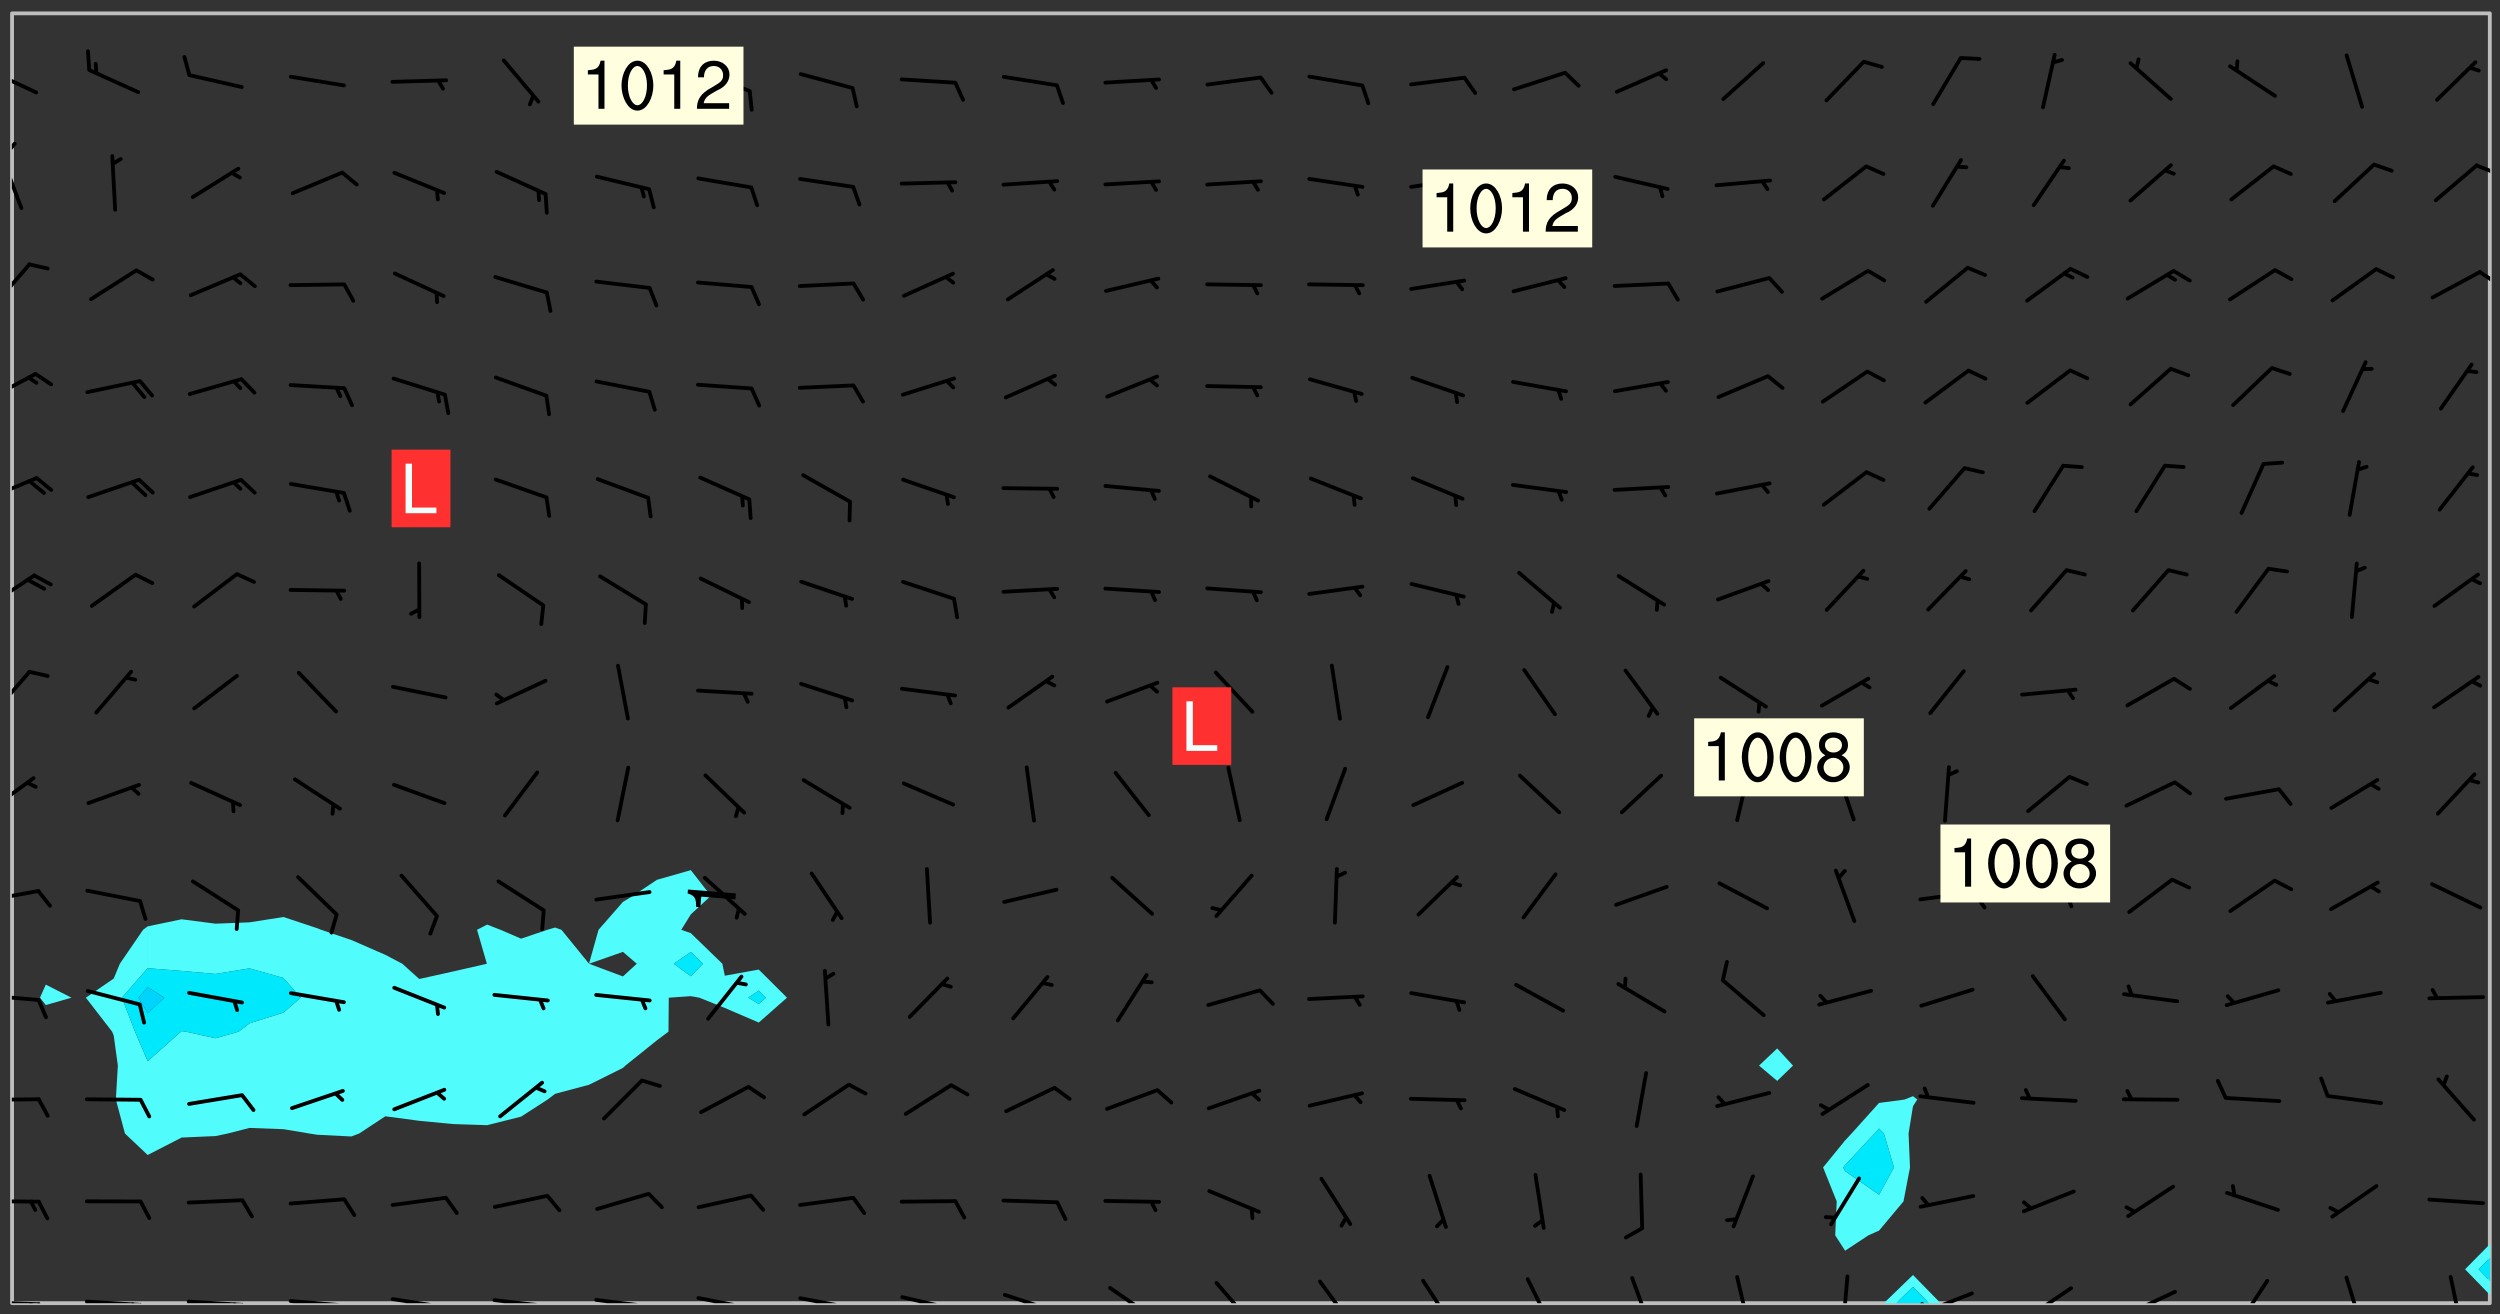 <svg xmlns="http://www.w3.org/2000/svg" role="img" xmlns:xlink="http://www.w3.org/1999/xlink" viewBox="142.45 309.95 326.84 171.84"><rect x="142.45" y="309.95" width="326.84" height="171.84" fill="#333333" stroke="none"/><defs><clipPath id="a"><path d="M144 311.672h1v168.656h-1zm0 0"/></clipPath><clipPath id="b"><path d="M144 311.672h324v168.656H144zm0 0"/></clipPath><clipPath id="c"><path d="M388 476h9v4.328h-9zm0 0"/></clipPath><clipPath id="d"><path d="M390 478h5v2.328h-5zm0 0"/></clipPath><clipPath id="e"><path d="M467 311.672h1V473h-1zm0 0"/></clipPath><clipPath id="f"><path d="M144 479h4v1.328h-4zm0 0"/></clipPath><clipPath id="g"><path d="M147 480h2v.328h-2zm0 0"/></clipPath><clipPath id="h"><path d="M146 480h2v.328h-2zm0 0"/></clipPath><clipPath id="i"><path d="M153 479h9v1.328h-9zm0 0"/></clipPath><clipPath id="j"><path d="M160 480h3v.328h-3zm0 0"/></clipPath><clipPath id="k"><path d="M159 480h2v.328h-2zm0 0"/></clipPath><clipPath id="l"><path d="M166 479h9v1.328h-9zm0 0"/></clipPath><clipPath id="m"><path d="M173 480h3v.328h-3zm0 0"/></clipPath><clipPath id="n"><path d="M172 480h2v.328h-2zm0 0"/></clipPath><clipPath id="o"><path d="M180 479h8v1.328h-8zm0 0"/></clipPath><clipPath id="p"><path d="M187 480h2v.328h-2zm0 0"/></clipPath><clipPath id="q"><path d="M193 479h8v1.328h-8zm0 0"/></clipPath><clipPath id="r"><path d="M200 480h2v.328h-2zm0 0"/></clipPath><clipPath id="s"><path d="M206 479h9v1.328h-9zm0 0"/></clipPath><clipPath id="t"><path d="M213 480h3v.328h-3zm0 0"/></clipPath><clipPath id="u"><path d="M220 479h8v1.328h-8zm0 0"/></clipPath><clipPath id="v"><path d="M227 480h2v.328h-2zm0 0"/></clipPath><clipPath id="w"><path d="M233 479h8v1.328h-8zm0 0"/></clipPath><clipPath id="x"><path d="M240 480h2v.328h-2zm0 0"/></clipPath><clipPath id="y"><path d="M246 479h9v1.328h-9zm0 0"/></clipPath><clipPath id="z"><path d="M253 480h2v.328h-2zm0 0"/></clipPath><clipPath id="A"><path d="M260 479h8v1.328h-8zm0 0"/></clipPath><clipPath id="B"><path d="M267 480h2v.328h-2zm0 0"/></clipPath><clipPath id="C"><path d="M273 478h8v2.328h-8zm0 0"/></clipPath><clipPath id="D"><path d="M287 478h7v2.328h-7zm0 0"/></clipPath><clipPath id="E"><path d="M301 477h6v3.328h-6zm0 0"/></clipPath><clipPath id="F"><path d="M314 477h6v3.328h-6zm0 0"/></clipPath><clipPath id="G"><path d="M328 477h5v3.328h-5zm0 0"/></clipPath><clipPath id="H"><path d="M341 476h5v4.328h-5zm0 0"/></clipPath><clipPath id="I"><path d="M355 476h4v4.328h-4zm0 0"/></clipPath><clipPath id="J"><path d="M369 476h3v4.328h-3zm0 0"/></clipPath><clipPath id="K"><path d="M383 476h2v4.328h-2zm0 0"/></clipPath><clipPath id="L"><path d="M393 478h8v2.328h-8zm0 0"/></clipPath><clipPath id="M"><path d="M393 480h2v.328h-2zm0 0"/></clipPath><clipPath id="N"><path d="M407 478h7v2.328h-7zm0 0"/></clipPath><clipPath id="O"><path d="M406 480h3v.328h-3zm0 0"/></clipPath><clipPath id="P"><path d="M420 478h8v2.328h-8zm0 0"/></clipPath><clipPath id="Q"><path d="M434 477h6v3.328h-6zm0 0"/></clipPath><clipPath id="R"><path d="M448 476h4v4.328h-4zm0 0"/></clipPath><clipPath id="S"><path d="M462 476h3v4.328h-3zm0 0"/></clipPath><clipPath id="T"><path d="M144 466h4v2h-4zm0 0"/></clipPath><clipPath id="U"><path d="M144 453h4v1h-4zm0 0"/></clipPath><clipPath id="V"><path d="M144 439h4v2h-4zm0 0"/></clipPath><clipPath id="W"><path d="M144 426h4v2h-4zm0 0"/></clipPath><clipPath id="X"><path d="M144 411h4v6h-4zm0 0"/></clipPath><clipPath id="Y"><path d="M144 397h3v7h-3zm0 0"/></clipPath><clipPath id="Z"><path d="M144 384h4v6h-4zm0 0"/></clipPath><clipPath id="aa"><path d="M144 372h4v4h-4zm0 0"/></clipPath><clipPath id="ab"><path d="M144 358h4v5h-4zm0 0"/></clipPath><clipPath id="ac"><path d="M144 344h3v7h-3zm0 0"/></clipPath><clipPath id="ad"><path d="M466 345h2v3h-2zm0 0"/></clipPath><clipPath id="ae"><path d="M144 330h2v8h-2zm0 0"/></clipPath><clipPath id="af"><path d="M144 328h1v3h-1zm0 0"/></clipPath><clipPath id="ag"><path d="M465 331h3v2h-3zm0 0"/></clipPath><clipPath id="ah"><path d="M144 318h4v5h-4zm0 0"/></clipPath><g id="ai" clip-path="url(#clip1)"><path fill="#fff" fill-opacity="0" fill-rule="evenodd" d="M0 0h1000v1000H0zm0 0"/><path fill="#d3d3d3" fill-opacity="0" fill-rule="evenodd" d="M162.152 355.867l-.234.293.059.234.117.172.176.234.293.348.113.059.117-.172.059-.234.176-.176.465-.176h.699l.234.293.289.816.059.176.176.23.352.234.699.699.172.176.234.348.234.41.289.582.41.465.23.234.234.176.117.23.176.293.172 1.164v.234l.059.289.059.117.117.117.348.41.117.172.176.176.176.234.117.172.172.352.059.234.234.406.234-.059-.176.176-.059.93h-.582l-.234-.113-.348.113-.117.117-.059.293-.059.176-.117.172-.465.293-.059.234-.059.113v.645l.059.172v.41l.059.059v.406l.059.406.117.176.059.059.23.641-.059.293v.699l-.059.582v.234l-.059.23-.055.352v1.922l.055.117h.426l-.367.117-.023.352.891 1.168 1.742.539 1.34.359v.539l.09.809.535.715 1.52.27.891-.086.09 1.164.535.18 1.16-.18 2.055-.984 1.16-.363 1.879-.176 1.695-.18-.18.719-1.516.086-1.25.09-.805.27-1.074.809.27.719.535.898-.18.625-.266.809.266 1.078.625.898.805.18 1.25-.18-.266.723.098.504.055.293v.172l.059.293v.406l.176.117.352.117h.406l.293-.176.113-.117.059-.117.117-.23.059-.176.352-.465.23-.176.176-.059.176.059.059.176.117.988.055.469.059.172.117.234.176.059.816.059h.289l.117.234.059.406.059.352v1.105l.117.293.117.348.289.699.176.352.582.754.352.176.172.059.469.234.641.465.348.234.293.176.293.055.23.062.816.348.293.176.113.172.352.352.117.176.523.641v.289l.059.352v.348l.059.352.059.289.117.059.172.059h.176l.582.234.176.117.176.289.176.234.113.234.293.23.117.117v.41l.059.055.289.234.234.117.059.117.117.172.059.117.23.234.059.176.234.059.117.059-.117.113-.059.117v.117l-.117.293-.117.289v.582l.176.117.117.059.059.117.117.117.113.059.176.348.059.352.059.406v.176l-.059.176-.117.699v.172l.117.176.293.293h.406l.176.117.117.172.117.293v.234h-.527l-.23-.234h-.234l-.176.059-.059.699.059.348.117.176.176.41.117.23.289.469.176.055h.523l.234.059.758.641.059.293v.234l.059.059.23.348v.352l-.117.172v.293l.293.289.293.176.172.059.293.176.293.117.582.406.289.234.293.176.219.16.016.012.23.176.641.523.176.234.117.176.176.176.113.172v.641l.117.176.469.117.582.117.234.059.23.113.293.117.113.059.586.352.289.172.176.062.176.055.176.059.699.352.289.176.234.055.289.176.234.117.641.406.293.117.172.059.234.059.41.059.23.059.234.117.059.172-.41.176.469.059.059.293.113.234.176.055.234.059.176.059.406.117.641.234.117.172.059.234v.176l-.059.117-.059.406.234.234.117.059.348.117.641.23.176.117.289.117.176.176.234.465.582 1.105.176.176.348.176.176.117.352.117 1.047.523.234.059.465.113.293.059.465.176.758.582.234.234.348.465.176.176.289.234.816.699.293.176.289.289.293.176.293.289.695.641.176.176.293.234.289.234.469.289.641.582.348.234.234.293.348.348.352.465.934.992.348.406.117.176.234.059.113.117.645.176.23.113.234.059.293.176.23.117.934.699.406.406.234.176.406.176.234.117.816.348.348.234.234.117.293.289.23.117.758.352.352.172.23.059.293.117.234.059.871.176h.816l.469.23.172.059.875.699.465.117.293.059.176.059.23.059.469.059.348.059.352.059.406.059h.293l.172.059v.23l.176.176h.293l.348.059.352.059.699.117h.641l.465-.234.293-.176.172-.117.41-.172.289-.176.934-.465.469-.293.523-.293.465-.172.465-.176 1.051-.465.289-.117.41-.117.289-.117.527-.176 1.516-.699.582-.348.289-.059.293-.059.348-.117.875-.23.352-.117h.113l.234-.059.875-.234.234-.059h.812l.352-.059.816-.117.172-.059.352-.055.293-.059.23-.059.816-.176.176-.059h.348l.234-.059.465-.117.758-.172.234-.059h.348l.41-.117.289-.059 1.285-.059h.289l.41-.059.23-.059h.176l.875-.117h.406l.41-.117h.348l.352-.113.871-.059h1.75l1.047.289.41.117.289.117.352.117.289.117 1.051.172.289.059h.293l.293.059.172.059.41.059.172.059.117.059h.117l.117.059.352.059h.113l.41.066 1.922.395 1.926.395 1.52.449 1.695.719 2.145.805 1.605-.719 1.43-.805 1.16-1.078 1.25-.449 3.035-.719 1.875-.359 2.145-1.348 2.234-1.254 2.5-1.258 1.695-.449 1.785-.18 1.16-.27.625.539 1.34-.27.715-.988.984-1.344.445-.18.805-.359 1.875-.539 1.785-.449 1.25-.27 1.16-.09 1.699-.09 1.961-.27 1.25-.09h.539l.625-.09h.891l2.145-.18 2.41-.18 2.59-.09 1.695.18 1.609.09 1.43.359 1.16.719 1.875.988 1.16 1.527.266.715.629.09.355.898.535.539.535 1.527 1.074.359h.535l-.805.535.09 1.707.715 2.695.891.805.895.988.715 1.258 1.785.539 1.52-.18.355 1.344 1.609-.805.98-.539.27.27.316-.215.219-.145.801.449.449-.359h.355l.535-.27.539-.719.535-.27.625-.988 1.16.449.84.371 1.395.617 1.695-.18h1.605l1.785.09.18-1.707.535-1.344.805.27.492.848.402.406-.09.539v.359l.715.449.711-.27h1.43l.359.988.445 1.258.715 1.344 1.25.629 1.695.629.715-.18.18-.539.98-.09.449.359.086 1.258-.266.629-.535.18v.539l.715.984.266.539.984.988.801 1.078-.266.359-.09.898-.625 2.332-.355 2.066-.09 1.793-.18.719-.09.539v1.438l-.98 1.883-.359 1.707-.535.898-.805 1.168-.266.539 2.055 1.254.086.359-.355.539-.09-.18v.809l.09 1.438-.445.715-1.074.094-.266.715.535.898.805.719 1.16.809 1.34.27.445.359-.355.449-1.789-.09-1.25-.449-.715-.719-.625-.09-.176 3.59-.188 1.309h89.359V311.703h-55.27v49.082l.762.125 3.289.543 2.023 2.836v2.754l2.352.332 2.348.332h4.051l-1.379 4.16-2.023.707-2.023.703-.543.344-2.594 1.617-.188.117-2.023-2.078-.73-2.742-2.672-2.078-1.375-3.5-.066-.082-1.957-2.672 2.75-1.418v-49.082H294.422v91.414l.117.031.133.012.074.074.105.047.09.059.086.059.09.059.297.297.059.09.031.117.027.117.016.137-.031.117-.059.09-.059.086-.043.105-.047.102-.027.121v.145l.176.27.148.148.074.086.074.074.043.105.062.09.059.086.043.105.059.09.047.102.043.105.059.086.117.18.074.074.062.086.059.09.043.105.059.09.059.086.062.09.059.09.043.102.117.18.074.074.059.086.074.074.09.059.105.047h.148l.133-.016.133.016.102-.047.074-.074.047-.102-.016-.133v-.148l-.047-.105-.027-.117-.047-.102-.027-.121-.043-.102-.062-.09-.043-.102-.043-.105-.031-.117-.016-.133-.012-.137.086-.059.059-.086.121-.031.043.105.016.133v.117l.059.102.059.09.09.059.148.148.059.09.043.105-.012.102.086.059.105.047.086.059.09.059.074.074-.117.027-.105.047-.086.059-.074.074-.059.09-.062.086-.027.121-.047.102-.043.105-.031.117-.012.133-.016.133v.148l.027.117.047.105.043.102.059.09.074.074.09.059.074.074.09.059.059.09.043.105.047.102.117.031.133.016h.148l.117-.031.105.043.043.105.047.102.027.121L299.5 410l.027.117.031.121.027.117.105.043.102.047.133-.016.148.148.062.086.074.074.07.074.09.062.105.043.102.043.117.031.137.016.117-.031.074-.074.027-.117-.012-.133-.031-.121-.027-.117.043-.105h.117l.09.062.117.027h.148l.133.016h.148l.133.016.133-.016h.148l.133-.016.133-.012.137.012.117-.027.133-.016.191-.059-.059.176-.016.133-.027.121-.016.133-.059.086-.133.016-.105.047-.105.043-.117.031-.117.027-.266.031h-.148l-.133.016-.074.074.059.086.148.148.117.18.074.07.09.062.09.059.086.059.09.059.102.043.105.062.105.043.086.059.105.047.102.043.18.117.059.09-.043.102-.047.105.016.133.223.223.059.09.043.102.031.121.043.102.016.133.031.117.012.137.031.117.148.148.102.043.105.043.117.031.133.016.137.016h.117l.117-.031.09-.059.043-.105.047-.102.043-.105.031-.117.012-.133v-.148l-.012-.133-.016-.133-.031-.117-.043-.105-.047-.105-.043-.102-.043-.105-.016-.133.016-.133.027-.117.031-.117.027-.121.047-.102.09-.059.086-.062.074-.074.09-.059.223-.223.059-.086.074-.074.117-.18.059-.086v-.148l-.074-.074-.102-.047-.105-.043-.102-.043-.059-.09-.047-.105-.027-.117.09-.059.117-.031.102-.043.18-.117.148-.148.012-.133-.012-.105-.09-.059-.133.016h-.148l-.133.016-.133-.016-.121-.031-.086-.059-.074-.074-.059-.09-.062-.086-.117-.18-.059-.086.031-.121.086-.059.121-.031.059-.086v-.121l-.031-.117-.059-.09-.059-.086-.047-.105-.027-.117-.016-.133.059-.09.074-.074.09-.059.117-.18.074-.074.059-.086.148-.148.121-.031.133-.016.133.016.074.074.043.105.016.133-.031.117-.117.031-.133.012-.148.148-.043.105-.047.102-.027.121-.031.117v.148l.031.117.043.105.059.09.074.07.074.074.117.031.121.027.117-.027.133-.016h.117l.09.059.074.074.047.105.059.086.102.047.133.016.105.043.086.059-.012.105-.074.074-.18.117-.059.09-.09.059-.07.074-.074.074-.062.09-.027.117-.016.133.016.133-.016.133v.148l.016.133.027.117.031.121.074.074.09.059.086.059.09.059.117.031v.086l-.102.047-.09.059-.266.031-.117.027h-.148l-.105.043-.102.047-.059.09-.062.234-.012.133-.031.121-.016.133v.293l-.012.133.012.137.016.133.133.016.133.012.121.031.086.059.074.074.047.105.043.102.016.133v.445l-.016.133v.445l.031.266.027.117.016.133.031.117.086.211.031.266v.148l-.031.117-.027.117-.031.121-.027.117-.031.117-.031.121-.012.133-.016.133.09.059.117-.031.102.016.047.105-.031.266v.441l-.043.105-.047.105-.043.102-.043.105-.059.086-.031.121-.043.117-.031.117-.016.133.016.133.059.09.105.047.086.059.059.086-.012.137-.031.117-.043.102v.445l-.016.133v.148l-.031.117-.043.105-.027.117-.047.105-.043.102-.031.121-.027.117-.031.133-.031.117-.027.117-.043.105-.031.117-.031.121-.012.133-.016.133v.297l.027.117v.148l.047.398.027.117.059.09.121.031h.148l.133-.016.059.09v.117l-.059.09-.09.059-.102.043-.105.047-.09.059-.086.059-.137.016-.117-.031-.133-.016-.102.047-.062.086-.012.137-.016.133-.031.117-.027.117-.016.133-.031.121v.297l.016.133.031.117v.148l.012.133v.148l-.027.117-.047.102-.027.121-.031.117-.059.09-.074.074-.102.043-.105.047-.117.027-.121.031-.102-.047.059-.086.105-.047.027-.117.031-.117.027-.121.031-.117v-.148l.016-.133-.031-.117-.043-.105-.105.016-.074.074-.102.043-.09.062-.074.074-.043.102-.016.133-.031.117L304.25 426l-.031.117-.027.117-.031.121-.027.117-.031.117-.043.105-.09.059h-.09l-.117-.031-.031-.086.016-.137-.031-.117v-.148l-.012-.133v-.148l-.062-.234-.027-.121-.043-.102-.047-.105-.059-.086-.059-.09-.043-.105-.062-.086-.148-.148-.07-.074-.105-.047-.105-.043-.102-.043-.297-.297-.09-.074-.086-.059-.105-.043-.09-.062-.086-.059-.105-.043-.09-.059-.086-.062-.074-.07-.105-.047-.086-.059-.105-.043-.09-.062-.102-.043-.105-.043-.086-.059-.105-.047-.105-.043-.102-.047-.09-.059-.102-.043-.105-.043-.09-.062-.117-.027-.133-.016-.133.016H299.75l-.133.016-.117-.031-.09-.059-.074-.074-.09-.059-.102-.047h-.148l-.121-.027-.102-.043-.074-.074-.117-.18-.09-.059-.102-.043-.09-.062-.105-.043-.09-.059-.086-.059-.105-.047-.059-.086-.059-.09-.043-.105-.047-.102-.074-.074-.086-.059-.074-.074-.09-.059-.223-.223-.043-.105-.031-.266.105-.043h.145l.105.043.074.074.09.059.086.059.105.047.09.059.148.148.07.074.148.148.062.086.074.074.086.059.074.074.09.062.09.059.086.059.27.176.102.047.105.043.102.043.047-.074.059-.086.074-.074.07-.074.105.043.074.074.059.09.043.102.047.105.043.105.121.027.117-.027.074-.09.043-.105.059-.09.074-.074.105-.043.117-.027.133.012.09.059.148.148.059.09.043.105.047.102.043.105.043.102.105.047.105.043.133.016.086-.059.059-.09.074-.074.105-.043.117.027.105.047.102.043.105.043.102.047.18.117v.117l-.016.133.016.133.016.137.059.086.102.047.121.027.117.031h.148l.117-.031.059-.09.18-.117.059-.09.074-.074.059-.086.117-.18.18-.117.117.031.09.059.043.074-.016.133v.117l.09.059h.148l.133-.016.133-.012.266-.031.105-.043.117-.031.121-.027.074-.074.07-.074.062-.09-.016-.105-.047-.102-.102-.043-.105-.016-.117.027-.266.031h-.148l-.074-.074-.09-.059-.117-.031-.117-.027-.133-.016h-.148l-.133.016h-.297l-.105-.047-.148-.148-.043-.102-.059-.09.223-.223.086-.059.105-.043.117-.031.133-.016.133.016.137.016.102.043.133-.012.09-.062.102-.043.062-.09-.047-.102-.09-.059-.117-.031-.102-.043-.059-.09-.062-.09v-.117l.016-.133.105-.047.074-.07v-.121l-.09-.059-.031-.117.09-.059.074-.074.043-.105.059-.09.047-.102.016-.133v-.148l-.047-.105-.043-.102-.09-.059-.133-.016-.102-.043-.137-.016-.117-.031h-.445l-.133-.016-.133-.012-.133-.016-.117-.031h-.148l-.133-.016-.133-.012-.266-.031-.121-.043-.086-.059-.074-.074v-.148l.012-.133.105-.047.102-.043.133-.016h.152l.133-.016h.293l.121.031.102.043.09.059.234.062.121-.047.09-.059.102-.043.133-.016.105.043.102.047.133.012.121-.027h.145l.121-.031.117-.027.105-.047.074-.074.086-.059.148-.148.059-.086.047-.105.027-.117.016-.105-.102-.043-.09-.059-.117-.031-.105-.043-.09-.062-.074-.086-.074-.074-.102-.043-.105-.047-.102-.043-.059-.09-.047-.102-.086-.211-.062-.086-.059-.09-.074-.074-.086-.059h-.27l-.117.031-.09.059-.102.043-.133.016-.105-.016-.027-.117-.062-.09-.117-.031-.102-.043-.148-.148-.031-.117-.016-.105.074-.074.18-.117.117-.027.117-.031.137.016.102.043.105.043.102.047.105.043.117.031.133.016.117.027.133.016.105-.016.09-.059-.074-.074-.105-.043-.074-.074-.074-.09-.148-.148-.086-.059-.09-.059-.074-.074-.09-.059-.102-.047-.121-.027-.102-.047-.105-.043-.117-.031-.102-.043-.121-.031h-.148l-.117.031-.105.043-.086.062-.18.117-.086.059-.09.059-.105.047-.086.059-.105.043-.102.043-.105.047-.074.074-.059.09-.059.086-.047.105-.059.086-.074.074-.133-.012-.117-.031h-.117l-.074.074-.09.059-.074.074-.09.059-.086.059-.105.047-.102.043-.137.016-.102-.043-.148-.148-.105-.047h-.086l-.105.047-.102.043-.121.031-.117-.031-.074-.074v-.117l.031-.121.074-.07.059-.09.074-.074.117-.031.105-.043h.293l.133-.016.137-.016.102-.043.09-.059.102-.047.09-.059.133-.012.09.059.133.012.09-.059.086-.059.105-.043.09-.059.086-.062.09-.059.148-.148.059-.086.059-.09.105-.043.133-.016.117.027.121.031.059-.059.059-.09.031-.266.027-.117.105.012.133.016.102-.043.09-.059.059-.09.074-.074.059-.09.047-.102.012-.133-.012-.133-.047-.105-.148-.148-.059-.09-.059-.086-.043-.105v-.445l.016-.133v-.148l.012-.133-.059-.059-.09.059-.102-.043-.18-.117-.086-.059-.062-.09-.059-.09-.074-.074-.086-.059-.121.031-.102.012-.105.047-.086.059-.105.043-.148.148-.09.059-.086.059-.09.062-.105.043-.133.016v-.121l.105-.043.117-.031.074-.07.043-.105v-.148l-.027-.117-.148-.148-.133-.016h-.148l-.117.031-.105.043-.102.043-.09.062-.117.027-.074-.074.012-.133-.043-.102-.043-.105-.09-.059-.117.027-.121.031-.117.031-.102.043-.121.031-.102.043-.105.043-.09.059-.102.016v-.117l.016-.133-.059-.09-.074.043-.148.148-.059.09-.074.074-.047.105-.043.102-.074.074-.059.09-.074.074-.059.086-.074.074-.09.062-.074.07-.074.074-.102.016-.133.016-.105-.043v-.121l.148-.148.043-.102.059-.09.047-.102.043-.105.059-.09.031-.117.043-.102.031-.121.027-.117.047-.105.043-.102.043-.105.074-.07.09-.062.09-.059.102-.043h.297l.266-.031.105-.043-.074-.074-.117-.031-.105-.043-.09-.059-.102-.047-.09-.059-.102-.043-.105-.043-.09-.062-.086-.059-.105-.043-.102-.043-.121-.031-.117-.031-.102-.043L297.5 410.25l-.102-.043-.09-.059-.043-.105-.016-.133.102-.043.133-.016.137.016.133-.016.102-.043.059-.09.016-.105-.09-.059-.074-.074-.102-.043-.09-.059-.148-.148-.043-.105-.016-.133v-.293l-.059-.09-.09-.059-.074-.074-.043-.105-.031-.117-.059-.09-.074-.074-.117-.027-.074-.074-.09-.059-.09-.062-.086-.059-.074-.074-.059-.086-.047-.105-.086-.059-.148-.148-.195-.059-.133.016-.102.043-.074.074-.047.102-.043.105-.059.09-.059.086-.297.297-.09.059h-.086l-.062-.086-.043-.105.031-.117.059-.09.027-.117-.012-.133-.09-.062-.105.047-.117.027-.117.031-.27.176-.102.047-.117.027-.105.047-.09.059-.102.043-.059-.086-.047-.105.016-.133.047-.105.07-.074.074-.07.059-.09v-.148l-.043-.105h-.238l-.102.047-.031.117-.027.117-.031.121-.074.043-.133.016-.074-.047-.043-.102-.043-.105-.047-.102-.043-.105-.121.031-.102.043-.133.016-.117.031-.105.043-.09.059-.102.047-.121.027-.133.016-.102-.043-.059-.09-.047-.105-.043-.102-.043-.105v-.117l.059-.09.086-.059.18-.117.102-.047.105-.043.105-.059.102-.043.09-.062.102-.043.105-.059.102-.047.09-.059.105-.043.102-.043.09-.062.102-.043.137-.016.117.031.102.043.121.031.102.043.105.047.102.043.105.043.102.047.105.043.102.043.105.047.086.059.105.043.117.031.105.043.102.047.09.059.105.043.102.043.105.047.117.027.102.047.121.027h.148l.086-.059.016-.102.059-.09-.027-.117-.074-.074-.117-.18-.074-.074-.09-.074-.18-.117-.086-.059-.105-.043-.102-.047-.27-.176-.059-.09-.074-.074-.059-.09-.043-.102-.031-.117-.016-.137v-.562l-.012-.133-.016-.133-.031-.117-.016-.133-.012-.133-.031-.121-.223-.223-.059-.086-.016-.105.031-.117.133-.016v-91.414H172.992v1.453l-.059.234-.352 1.051-.172.523-.117.348-.176.41-.117.172-.234.293-.23.059h-.352l-.117.059-.23.406v.293l.117.176.23.23.117.234.641.758.293.465.176.234.23.352.234.348.641.816.176.465.172.41.117.695.176.469.117 1.398.059.465v.875l.117 1.047v4.781l-.059.465-.352 1.281-.176.523-.113.41-.352.93L172.934 336l-.234.582-.117.176-.172.348-.176.406-.352.816-.059.293-.113.293-.117.289-.059.176-.117.875-.059.406-.059.117-.059.176-.059.172-.23.527-.117.172v.234l-.117.234-.059.172-.176.586v.289l-.059.176v.293l-.059.113-.059.527v.172l-.055.234v2.621l-.176.816-.117.176-.176.234-.117.172-.113.234-.586.934-.23.289-.293.465-.176.234-.289.352-.352.699-.113.23-.176.41-.176.23-.406.527-.816.699-.293.172-.289.234-.176.117-.176.176-.523.406-.527.176-.172.176-.234.055-.641.176h-.758m12.211 31.023l-1.074.449.359.895 1.25-.715.445-.539-.98-.09"/><path fill="#d3d3d3" fill-opacity="0" fill-rule="evenodd" d="M201.508 416.598h-.895l.449.629.98.359.805-.09.445-.988-.176.09-.715-.355-.895.355m154.621 59.07l-.059-.523v-.293l.113-.293.059-.23.469-.469h.113l.117-.113.117-.059h.176l.234-.059h.348l.234.059.117.059.23.172.059.176.117.582v.293l-.117.176-.172.289-.176.176-.527.523-.23.234-.117.059h-.176l-.117-.059-.406-.293-.176-.117-.117-.059-.059-.113-.055-.117m6.641-10.957l-.059-.172v-1.109l.059-.172.176-.059.172-.059h.176l.234-.059.117.059.059.699-.059.172-.117.176-.117.059-.234.523-.113.059h-.234l-.059-.117m9.613-14.391l-.117-.176v-.699l.293-.875.117-.172.176-.352.113-.23.117-.293.352-.758.117-.23.172-.234h.176l.117-.059h.641l.117.059.234.234.172.113.352.293.117.117.113.176v.113l.117.059.117.117v.699l-.059.176v.23l-.059.176-.348 1.051-.117.23-.117.234-.117.059-.23.234-.641.289h-.875l-.41-.117-.641-.465"/><path fill="none" stroke="#bebebe" stroke-linecap="round" stroke-linejoin="round" stroke-miterlimit="10" stroke-width=".5" d="M467.957 311.695H144.027v168.625h323.93v-168.625"/><g clip-path="url(#a)"><path fill="#fff" fill-opacity="0" fill-rule="evenodd" d="M144 475.891v4.438h.004H144V311.672h.004H144v164.219"/></g><g clip-path="url(#b)"><path fill="#fff" fill-opacity="0" fill-rule="evenodd" d="M144.004 480.328V311.672h4.434v127.004l-.762 1.707.762.965 3.352-.965-3.352-1.707v-127.004h84.328v112.035l-4.438 1.266-3.133 2.098-1.305.789-3.191 3.648-1.246 4.43-3.602-4.43-.836-.297-1.008.297-3.434 1.16-2.691-1.16-1.746-.68-1.32.68 1.285 4.438-4.402 1.008-4.438.984-2.215-1.992-2.227-1.168-4.438-1.938-3.941-1.332-.496-.199-4.438-1.473-4.441.695-4.438.176-4.438-.574-4.438.926-.598.449-3.039 4.438-.801 1.934-3.641 2.504 3.43 4.438.211.5.543 3.941-.262 4.438 1.188 4.438 2.969 2.812 4.438-2.281 4.438-.195 1.602-.336 2.836-.727 4.441.164 3.348.562 1.09.168 4.438.223 1.031-.391 3.406-2.246 4.441.59 4.438.426 4.438.145 4.438-1.117 3.461-2.234.98-.746 4.438-1.184 4.438-2.211.32-.297 4.117-3.305 1.516-1.137.039-4.438 2.883-.199 1.113.199 3.328 1.34 4.438 1.914 3.691-3.254-3.691-3.676-4.438.805-.32-1.566-4.121-3.996-1.25-.441 1.25-2.02 2.621-2.418-2.621-3.363V311.672h142.027v135.344l-2.371 2.246 2.371 2 2.07-2-2.07-2.246V311.672h17.754v141.586l-1.105.441-3.332.441-3.594 3.996-.844.906-2.879 3.531 1.781 4.441-.195 4.438 1.293 2.008 3.043-2.008 1.395-.621 3.195-3.816.852-4.441-.188-4.438.578-3.566.559-.871-.559-.441V311.672h75.449v160.906l-3.273 3.312 3.273 3.371v1.066h-71.836l-3.613-3.691-3.816 3.691H144.004"/></g><path fill="#50fcfc" fill-rule="evenodd" d="M148.438 441.348l-.762-.965.762-1.707 3.352 1.707-3.352.965m8.668 3.473l-3.43-4.438 3.641-2.504.801-1.934 3.039-4.438.598-.449v5.469l-3.367 3.855 1.711 4.438 1.656 3.867 4.352-3.867.086-.07.527.07 3.91.867 3.027-.867 1.41-1.082 4.441-1.406 2.254-1.949-2.254-2.578-4.441-1.258-4.438.734-4.438-.398-4.438-.355v-5.469l4.438-.926 4.438.574 4.438-.176 4.441-.695 4.438 1.473.496.199 3.941 1.332 4.438 1.938 2.227 1.168 2.215 1.992 4.438-.984 4.402-1.008-1.285-4.438 1.32-.68 1.746.68 2.691 1.16 3.434-1.16 1.008-.297.836.297 3.602 4.43 1.246-4.43 3.191-3.648v6.531l-4.434 1.555 4.434 1.656 1.809-1.656-1.809-1.555v-6.531l1.305-.789 3.133-2.098 4.438-1.266 2.621 3.363-2.621 2.418-1.25 2.02 1.25.441v2.453l-2.234 1.543 2.234 1.633 1.59-1.633-1.59-1.543v-2.453l4.121 3.996.32 1.566 4.438-.805v2.742l-1.363.934 1.363.828.938-.828-.938-.934v-2.742l3.691 3.676-3.691 3.254-4.438-1.914-3.328-1.34-1.113-.199-2.883.199-.039 4.438-1.516 1.137-4.117 3.305-.32.297-4.438 2.211-4.438 1.184-.98.746-3.461 2.234-4.438 1.117-4.438-.145-4.438-.426-4.441-.59-3.406 2.246-1.031.391-4.438-.223-1.09-.168-3.348-.562-4.441-.164-2.836.727-1.602.336-4.438.195-4.438 2.281-2.969-2.812-1.188-4.438.262-4.438-.543-3.941-.211-.5"/><path fill="#00e8fc" fill-rule="evenodd" d="M160.098 444.82l-1.711-4.438 3.367-3.855v2.48l-1.199 1.375 1.199 2.043 2.18-2.043-2.18-1.375v-2.48l4.438.355 4.438.398 4.438-.734 4.441 1.258 2.254 2.578-2.254 1.949-4.441 1.406-1.41 1.082-3.027.867-3.91-.867-.527-.07-.086.07-4.352 3.867-1.656-3.867"/><path fill="#00d4fc" fill-rule="evenodd" d="M161.754 442.426l-1.199-2.043 1.199-1.375 2.18 1.375-2.18 2.043"/><path fill="#fff" fill-opacity="0" fill-rule="evenodd" d="M223.891 434.391l-4.434 1.555 4.434 1.656 1.809-1.656-1.809-1.555"/><path fill="#00e8fc" fill-rule="evenodd" d="M232.766 437.578l-2.234-1.633 2.234-1.543 1.59 1.543-1.59 1.633m8.879 3.633l-1.363-.828 1.363-.934.938.934-.938.828"/><path fill="#50fcfc" fill-rule="evenodd" d="M374.793 451.262l-2.371-2 2.371-2.246 2.07 2.246-2.07 2m7.781 15.754l-1.781-4.441 2.879-3.531.844-.906 3.594-3.996v3.344l-.586.652-3.852 4.129-.254.309.254.484 4.438 3.082 1.953-3.566-1.324-4.438-.629-.652v-3.344l3.332-.441 1.105-.441.559.441-.559.871-.578 3.566.188 4.438-.852 4.441-3.195 3.816-1.395.621-3.043 2.008-1.293-2.008.195-4.438"/><path fill="#00e8fc" fill-rule="evenodd" d="M383.672 463.059l-.254-.484.254-.309 3.852-4.129.586-.652.629.652 1.324 4.438-1.953 3.566-4.438-3.082"/><g clip-path="url(#c)"><path fill="#50fcfc" fill-rule="evenodd" d="M388.73 480.328h1.605l2.211-2.137 2.094 2.137h1.52l-3.613-3.691-3.816 3.691"/></g><g clip-path="url(#d)"><path fill="#00e8fc" fill-rule="evenodd" d="M390.336 480.328l2.211-2.137 2.094 2.137h-4.305"/></g><path fill="#50fcfc" fill-rule="evenodd" d="M467.996 479.262l-3.273-3.371 3.273-3.312v1.785l-1.508 1.527 1.508 1.555v1.816"/><path fill="#00e8fc" fill-rule="evenodd" d="M467.996 477.445l-1.508-1.555 1.508-1.527v3.082"/><path fill="#50fcfc" fill-rule="evenodd" d="M467.996 477.445v1.816H468v-1.812l-.004-.004"/><path fill="#00e8fc" fill-rule="evenodd" d="M467.996 474.363v3.082l.004.004v-3.09l-.004.004"/><path fill="#50fcfc" fill-rule="evenodd" d="M467.996 472.578v1.785l.004-.004v-1.785l-.004.004"/><g clip-path="url(#e)"><path fill="#fff" fill-opacity="0" fill-rule="evenodd" d="M467.996 311.672H468v160.902-160.902h-.004"/></g><path fill="#fff" fill-opacity="0" fill-rule="evenodd" d="M240.164 430.898l.473-5.82-9.926-.809-.477 5.82 9.93.809"/><path fill-rule="evenodd" d="M232.348 426.75l.039-.508 6.273.512-.062.785-4.473-.363-.113 1.383-.555-.047-.02-.562-.035-.254-.07-.238-.121-.211-.195-.191-.285-.168-.383-.137"/><g clip-path="url(#f)"><path fill="none" stroke="#000" stroke-linecap="round" stroke-linejoin="round" stroke-miterlimit="10" stroke-width=".5" d="M147.512 480.461l-7.023-.266"/></g><g clip-path="url(#g)"><path fill="none" stroke="#000" stroke-linecap="round" stroke-linejoin="round" stroke-miterlimit="10" stroke-width=".5" d="M147.512 480.461l1.066 2.211"/></g><g clip-path="url(#h)"><path fill="none" stroke="#000" stroke-linecap="round" stroke-linejoin="round" stroke-miterlimit="10" stroke-width=".5" d="M146.488 480.422l.535 1.105"/></g><g clip-path="url(#i)"><path fill="none" stroke="#000" stroke-linecap="round" stroke-linejoin="round" stroke-miterlimit="10" stroke-width=".5" d="M160.82 480.543l-7.012-.43"/></g><g clip-path="url(#j)"><path fill="none" stroke="#000" stroke-linecap="round" stroke-linejoin="round" stroke-miterlimit="10" stroke-width=".5" d="M160.82 480.543l1.02 2.234"/></g><g clip-path="url(#k)"><path fill="none" stroke="#000" stroke-linecap="round" stroke-linejoin="round" stroke-miterlimit="10" stroke-width=".5" d="M159.801 480.48l.508 1.117"/></g><g clip-path="url(#l)"><path fill="none" stroke="#000" stroke-linecap="round" stroke-linejoin="round" stroke-miterlimit="10" stroke-width=".5" d="M174.137 480.539l-7.016-.422"/></g><g clip-path="url(#m)"><path fill="none" stroke="#000" stroke-linecap="round" stroke-linejoin="round" stroke-miterlimit="10" stroke-width=".5" d="M174.137 480.539l1.02 2.234"/></g><g clip-path="url(#n)"><path fill="none" stroke="#000" stroke-linecap="round" stroke-linejoin="round" stroke-miterlimit="10" stroke-width=".5" d="M173.117 480.48l.508 1.113"/></g><g clip-path="url(#o)"><path fill="none" stroke="#000" stroke-linecap="round" stroke-linejoin="round" stroke-miterlimit="10" stroke-width=".5" d="M187.445 480.625l-7-.59"/></g><g clip-path="url(#p)"><path fill="none" stroke="#000" stroke-linecap="round" stroke-linejoin="round" stroke-miterlimit="10" stroke-width=".5" d="M187.445 480.625l.965 2.254"/></g><g clip-path="url(#q)"><path fill="none" stroke="#000" stroke-linecap="round" stroke-linejoin="round" stroke-miterlimit="10" stroke-width=".5" d="M200.73 480.871l-6.941-1.082"/></g><g clip-path="url(#r)"><path fill="none" stroke="#000" stroke-linecap="round" stroke-linejoin="round" stroke-miterlimit="10" stroke-width=".5" d="M200.73 480.871l.805 2.316"/></g><g clip-path="url(#s)"><path fill="none" stroke="#000" stroke-linecap="round" stroke-linejoin="round" stroke-miterlimit="10" stroke-width=".5" d="M214.066 480.734l-6.98-.812"/></g><g clip-path="url(#t)"><path fill="none" stroke="#000" stroke-linecap="round" stroke-linejoin="round" stroke-miterlimit="10" stroke-width=".5" d="M214.066 480.734l.891 2.285"/></g><g clip-path="url(#u)"><path fill="none" stroke="#000" stroke-linecap="round" stroke-linejoin="round" stroke-miterlimit="10" stroke-width=".5" d="M227.375 480.766l-6.973-.871"/></g><g clip-path="url(#v)"><path fill="none" stroke="#000" stroke-linecap="round" stroke-linejoin="round" stroke-miterlimit="10" stroke-width=".5" d="M227.375 480.766l.875 2.293"/></g><g clip-path="url(#w)"><path fill="none" stroke="#000" stroke-linecap="round" stroke-linejoin="round" stroke-miterlimit="10" stroke-width=".5" d="M240.652 481.008l-6.895-1.359"/></g><g clip-path="url(#x)"><path fill="none" stroke="#000" stroke-linecap="round" stroke-linejoin="round" stroke-miterlimit="10" stroke-width=".5" d="M240.652 481.008l.711 2.348"/></g><g clip-path="url(#y)"><path fill="none" stroke="#000" stroke-linecap="round" stroke-linejoin="round" stroke-miterlimit="10" stroke-width=".5" d="M253.973 480.98l-6.906-1.305"/></g><g clip-path="url(#z)"><path fill="none" stroke="#000" stroke-linecap="round" stroke-linejoin="round" stroke-miterlimit="10" stroke-width=".5" d="M253.973 480.98l.73 2.344"/></g><g clip-path="url(#A)"><path fill="none" stroke="#000" stroke-linecap="round" stroke-linejoin="round" stroke-miterlimit="10" stroke-width=".5" d="M267.258 481.121l-6.844-1.586"/></g><g clip-path="url(#B)"><path fill="none" stroke="#000" stroke-linecap="round" stroke-linejoin="round" stroke-miterlimit="10" stroke-width=".5" d="M267.258 481.121l.633 2.371"/></g><g clip-path="url(#C)"><path fill="none" stroke="#000" stroke-linecap="round" stroke-linejoin="round" stroke-miterlimit="10" stroke-width=".5" d="M280.488 481.422l-6.676-2.188"/></g><g clip-path="url(#D)"><path fill="none" stroke="#000" stroke-linecap="round" stroke-linejoin="round" stroke-miterlimit="10" stroke-width=".5" d="M293.355 482.324l-5.781-3.992"/></g><g clip-path="url(#E)"><path fill="none" stroke="#000" stroke-linecap="round" stroke-linejoin="round" stroke-miterlimit="10" stroke-width=".5" d="M306.074 482.992l-4.586-5.324"/></g><g clip-path="url(#F)"><path fill="none" stroke="#000" stroke-linecap="round" stroke-linejoin="round" stroke-miterlimit="10" stroke-width=".5" d="M319.172 483.16l-4.152-5.664"/></g><g clip-path="url(#G)"><path fill="none" stroke="#000" stroke-linecap="round" stroke-linejoin="round" stroke-miterlimit="10" stroke-width=".5" d="M332.324 483.273l-3.828-5.891"/></g><g clip-path="url(#H)"><path fill="none" stroke="#000" stroke-linecap="round" stroke-linejoin="round" stroke-miterlimit="10" stroke-width=".5" d="M345.281 483.48l-3.109-6.301"/></g><g clip-path="url(#I)"><path fill="none" stroke="#000" stroke-linecap="round" stroke-linejoin="round" stroke-miterlimit="10" stroke-width=".5" d="M358.254 483.625l-2.426-6.594"/></g><g clip-path="url(#J)"><path fill="none" stroke="#000" stroke-linecap="round" stroke-linejoin="round" stroke-miterlimit="10" stroke-width=".5" d="M371.152 483.75l-1.594-6.844"/></g><g clip-path="url(#K)"><path fill="none" stroke="#000" stroke-linecap="round" stroke-linejoin="round" stroke-miterlimit="10" stroke-width=".5" d="M383.363 483.828l.617-7"/></g><g clip-path="url(#L)"><path fill="none" stroke="#000" stroke-linecap="round" stroke-linejoin="round" stroke-miterlimit="10" stroke-width=".5" d="M393.715 481.613l6.543-2.57"/></g><g clip-path="url(#M)"><path fill="none" stroke="#000" stroke-linecap="round" stroke-linejoin="round" stroke-miterlimit="10" stroke-width=".5" d="M394.668 481.238l-.934-.797"/></g><g clip-path="url(#N)"><path fill="none" stroke="#000" stroke-linecap="round" stroke-linejoin="round" stroke-miterlimit="10" stroke-width=".5" d="M407.391 482.293l5.824-3.93"/></g><g clip-path="url(#O)"><path fill="none" stroke="#000" stroke-linecap="round" stroke-linejoin="round" stroke-miterlimit="10" stroke-width=".5" d="M408.238 481.723l-1.086-.574"/></g><g clip-path="url(#P)"><path fill="none" stroke="#000" stroke-linecap="round" stroke-linejoin="round" stroke-miterlimit="10" stroke-width=".5" d="M420.434 481.816l6.363-2.977"/></g><g clip-path="url(#Q)"><path fill="none" stroke="#000" stroke-linecap="round" stroke-linejoin="round" stroke-miterlimit="10" stroke-width=".5" d="M434.996 483.262l3.871-5.863"/></g><g clip-path="url(#R)"><path fill="none" stroke="#000" stroke-linecap="round" stroke-linejoin="round" stroke-miterlimit="10" stroke-width=".5" d="M451.277 483.688l-2.062-6.719"/></g><g clip-path="url(#S)"><path fill="none" stroke="#000" stroke-linecap="round" stroke-linejoin="round" stroke-miterlimit="10" stroke-width=".5" d="M464.285 483.766l-1.449-6.875"/></g><g clip-path="url(#T)"><path fill="none" stroke="#000" stroke-linecap="round" stroke-linejoin="round" stroke-miterlimit="10" stroke-width=".5" d="M147.512 467.051l-7.023-.074"/></g><path fill="none" stroke="#000" stroke-linecap="round" stroke-linejoin="round" stroke-miterlimit="10" stroke-width=".5" d="M147.512 467.051l1.129 2.18m-2.148-2.191l.562 1.09m13.773-1.105l-7.027-.02m7.027.02l1.145 2.172m12.168-2.336l-7.02.309m7.02-.309l1.246 2.113m12.062-2.238l-7.008.559m7.008-.559l1.32 2.066m11.973-2.258l-6.965.941m6.965-.941l1.434 1.988m11.836-2.242l-6.875 1.449m6.875-1.449l1.574 1.883m11.676-2.148l-6.742 1.98m6.742-1.98l1.715 1.754m11.66-1.527l-6.859 1.527m6.859-1.527l1.594 1.863m11.773-1.57l-6.965.941m6.965-.941l1.43 1.992m11.914-1.559l-7.027.074m7.027-.074l1.176 2.156m12.141-2.004l-7.023-.23m7.023.23l1.078 2.199m12.238-2.254l-7.027-.121m6.004.102l.559 1.094m13.508.219l-6.484-2.707m5.539 2.312l.117 1.223m12.785.781l-3.77-5.926m3.223 5.066l-.605 1.066m13.648.176l-2.133-6.691m1.824 5.719l-.855.879m13.953.219l-1.078-6.941m.922 5.934l-.984.734m14.016.316L356.941 463.5m.199 7.027l-2.133 1.211m14.078-1.449l2.543-6.551m-2.176 5.598l-1.215.145m13.598.531l3.668-5.996m-3.133 5.125l-1.223-.074m12.395-1.352l6.887-1.402m-5.883 1.199l-.781-.945m13.27 1.742l6.531-2.59m-5.582 2.211l-.934-.793m13.625 1.801l5.879-3.848m-5.023 3.289l-1.074-.594m13.141-1.887l6.664 2.23m-5.691-1.906l-.203-1.211m12.992 4.004l5.773-4.004m-4.934 3.422l-1.09-.562m19.957-.621l-7.012-.473"/><g clip-path="url(#U)"><path fill="none" stroke="#000" stroke-linecap="round" stroke-linejoin="round" stroke-miterlimit="10" stroke-width=".5" d="M147.512 453.664l-7.023.07"/></g><path fill="none" stroke="#000" stroke-linecap="round" stroke-linejoin="round" stroke-miterlimit="10" stroke-width=".5" d="M147.512 453.664l1.176 2.156m12.141-2.09l-7.027-.066m7.027.066l1.133 2.18m12.137-2.785l-6.934 1.148m6.934-1.148l1.488 1.945m11.688-2.5l-6.656 2.254m5.688-1.926l.895.844m13.336-1.32l-6.547 2.555m5.594-2.184l.93.801M213.316 451.5l-5.48 4.398m4.684-3.758l1.125.484m12.73-1.41l-4.969 4.969m4.969-4.969l2.348.715m11.582.113l-6.199 3.309m6.199-3.309l2.035 1.371m11.105-1.664l-5.848 3.898m5.848-3.898l2.16 1.164m11.199-1.094l-5.938 3.758m5.938-3.758l2.133 1.215m11.375-.867l-6.324 3.062m6.324-3.062l1.98 1.449m11.465-1.148l-6.582 2.457m6.582-2.457l1.836 1.629m11.504-1.559l-6.633 2.316m5.668-1.977l.902.832m13.48-.824l-6.84 1.621m5.844-1.383l.812.922m13.59-.254l-7.023-.191m6.004.164l.547 1.102m13.512.207l-6.469-2.75m5.527 2.352l.105 1.219m10.301 1.262l1.23-6.918m9.293 4.32l6.812-1.719m-5.82 1.469l-.824-.91m13.594 2.191l5.922-3.785m-5.059 3.234l-1.07-.602M393.5 453.273l6.973.852m-5.961-.727l-.438-1.148m12.719 1.273l7.02.348m-6-.297l-.52-1.109m12.809 1.199l7.027.066m-6.004-.055l-.566-1.09m12.867.906l7.012.414m-7.012-.414l-1.023-2.23m14.359 1.977l6.969.922m-6.969-.922l-.855-2.297m15.328.125l4.656 5.266m-3.98-4.5l.43-1.148"/><g clip-path="url(#V)"><path fill="none" stroke="#000" stroke-linecap="round" stroke-linejoin="round" stroke-miterlimit="10" stroke-width=".5" d="M147.5 440.684l-7-.602"/></g><path fill="none" stroke="#000" stroke-linecap="round" stroke-linejoin="round" stroke-miterlimit="10" stroke-width=".5" d="M147.5 440.684l.961 2.258m12.254-1.68l-6.801-1.758m6.801 1.758l.574 2.387m12.797-2.637l-6.914-1.258m5.91 1.074l.371 1.168m13.957-1.02l-6.93-1.188m5.922 1.016l.383 1.164m13.742-.289l-6.535-2.59m5.582 2.211l.137 1.219M214.07 440.75l-6.988-.734m5.973.629l.457 1.137m13.875-1.035l-6.992-.723m5.973.617l.461 1.137m12.559-4.148l-4.363 5.508m3.73-4.707l1.207.223m10.328-1.773l.461 7.012m-.395-5.992l1.047-.645m14.895.621l-4.922 5.016m4.203-4.285l1.18.348m12.637-1.273l-4.488 5.406m3.836-4.617l1.203.246m12.402-1.301l-3.762 5.938m3.211-5.074l1.227.094m14.137 1.051l-6.758 1.922m6.758-1.922l1.699 1.77m11.746-.984l-7.02.352m5.996-.301l.633 1.055m13.656-.32l-6.922-1.215m5.914 1.039l.383 1.164m13.559.098l-6.156-3.387m13.371-.102l6.043 3.59m-5.164-3.07l.059-1.223m12.73.215l5.34 4.566m-5.34-4.566l.531-2.398m12.059 5.582l6.789-1.805m-5.801 1.543l-.836-.898m13.203 1.309l6.707-2.102m7.863-1.766l4.195 5.637m7.734-3.285l6.965.934m-5.949-.801l-.426-1.148m12.832 2.453l6.754-1.945m-5.77 1.664l-.855-.883m13.109.836l6.906-1.289m-5.902 1.102l-.766-.957m13.02.578l7.023-.156m-6.004.133l-.598-1.07"/><g clip-path="url(#W)"><path fill="none" stroke="#000" stroke-linecap="round" stroke-linejoin="round" stroke-miterlimit="10" stroke-width=".5" d="M147.457 426.438l-6.914 1.262"/></g><path fill="none" stroke="#000" stroke-linecap="round" stroke-linejoin="round" stroke-miterlimit="10" stroke-width=".5" d="M147.457 426.438l1.523 1.922m11.781-.613l-6.895-1.355m6.895 1.355l.711 2.348m12.117-1.133l-5.918-3.785m5.918 3.785l-.195 2.445m13.074-1.891l-5.047-4.895m5.047 4.895l-.684 2.355m13.793-2.164l-4.637-5.277m4.637 5.277l-.867 2.297m14.824-3.043l-5.922-3.785m5.922 3.785l-.195 2.445m14.027-4.832l-6.957.988m19.402 1.859l-5.215-4.707m4.457 4.023l-.297 1.191m13.719.059l-3.914-5.836m3.348 4.984l-.582 1.082m12.715.355l-.414-7.012m10.102 4.309l6.84-1.605m7.285-1.551l5.219 4.707m8.395.293l4.625-5.293m-3.953 4.523l-1.191-.277m16.277-5.109l-.262 7.02m.223-6l1.105-.535m14.637.578l-5.039 4.895m4.309-4.184l1.168.375m12.449-1.461l-4.184 5.645m12.098-1.648l6.621-2.348m6.895-.461l6.219 3.27m8.996-4.934l2.418 6.598m-2.066-5.637l.82-.914m16.836 2.785l-6.965.934m6.965-.934l1.43 1.992m11.898-1.184l-6.992-.684m5.977.582l.469 1.137m13.172-3.492l-5.613 4.23m5.613-4.23l2.227 1.039m11.18-.914l-5.793 3.98m5.793-3.98l2.176 1.133m11.297-.879l-6.109 3.473m5.223-2.965l1.035.656m13.277 2.102l-6.328-3.059"/><g clip-path="url(#X)"><path fill="none" stroke="#000" stroke-linecap="round" stroke-linejoin="round" stroke-miterlimit="10" stroke-width=".5" d="M146.836 411.68l-5.672 4.148"/></g><path fill="none" stroke="#000" stroke-linecap="round" stroke-linejoin="round" stroke-miterlimit="10" stroke-width=".5" d="M146.012 412.281l1.102.535m13.508-.25l-6.613 2.375m5.652-2.031l.906.824m13.266 1.469l-6.402-2.902m5.469 2.48l.078 1.227m13.914-.336L181 411.836m5.031 3.277l-.105 1.223m14.637-1.383l-6.605-2.402m14.512 4.012l4.215-5.621m10.512 6.258l1.391-6.891m15.152 5.879l-5.066-4.871M239 415.48l-.336 1.18m14.867-1.094l-6.02-3.625m5.145 3.098l-.066 1.223m14.473-1.121l-6.457-2.773m16.066-2.094l.961 6.961m10.664-6.246l4.336 5.531m11.895.668l-1.492-6.867m12.848 6.73l2.426-6.594m8.906 4.758l6.391-2.922m7.551-.938l5.137 4.797m13.32-4.793l-5.141 4.789m15.09 1.027l1.59-6.844m11.395.094l2.246 6.656m12.449-6.832l-.512 7.008m.438-5.988l1.121-.496m14.723.742l-5.418 4.477m5.418-4.477l2.266.938m11.504-.227l-6.328 3.055m6.328-3.055l1.98 1.449m11.629-.547l-6.918 1.25m6.918-1.25l1.52 1.926m11.336-3.129l-6 3.656m5.129-3.125l1.055.625m12.527-1.898l-4.793 5.141m4.098-4.391l1.184.316"/><g clip-path="url(#Y)"><path fill="none" stroke="#000" stroke-linecap="round" stroke-linejoin="round" stroke-miterlimit="10" stroke-width=".5" d="M146.297 397.781l-4.594 5.316"/></g><path fill="none" stroke="#000" stroke-linecap="round" stroke-linejoin="round" stroke-miterlimit="10" stroke-width=".5" d="M146.297 397.781l2.391.543m10.906-.559l-4.559 5.348m3.895-4.57l1.199.266m13.297-.5l-5.59 4.258m13.672-4.66l4.875 5.062m7.434-3.227l6.887 1.395m6.688.781l6.371-2.961m-5.445 2.531l-.98-.738m17.203 3.141l-1.297-6.906m17.473 3.66l-7.016-.414m5.992.355l.512 1.113m13.66-.176l-6.684-2.168m5.711 1.852l.211 1.207m14.219-1.531l-6.969-.887m5.957.758l.434 1.145m13.281-3.48l-5.746 4.043m4.91-3.457l1.094.555m13.477-.348l-6.582 2.457m5.625-2.102l.918.816m12.457 2.625l-4.789-5.141m16.242 6.043l-1.066-6.945m12.578 6.75l2.539-6.555m14.051 6.164l-4.008-5.773m17.402 5.715l-4.168-5.656m3.562 4.836l-.531 1.105m15.328-1.219l-5.918-3.789m5.055 3.238l-.098 1.223m14.352-4.332l-6.07 3.535m5.188-3.023l1.043.648m12.312-2.137l-4.387 5.488m19.008-3.07l-6.996.652m5.977-.559l.676 1.023m13.211-2.535l-6.102 3.484m6.102-3.484l2.074 1.312m11.016-1.656l-5.652 4.172m4.832-3.562l1.105.527m12.793-1.426l-5.176 4.754m4.422-4.062l1.156.406m13.223-.707l-5.797 3.973m4.953-3.395l1.086.566"/><g clip-path="url(#Z)"><path fill="none" stroke="#000" stroke-linecap="round" stroke-linejoin="round" stroke-miterlimit="10" stroke-width=".5" d="M146.93 385.184l-5.859 3.879"/></g><path fill="none" stroke="#000" stroke-linecap="round" stroke-linejoin="round" stroke-miterlimit="10" stroke-width=".5" d="M146.93 385.184l2.156 1.172m-3.008-.605l2.156 1.172m11.941-1.84l-5.723 4.082m5.723-4.082l2.195 1.098M173.43 385l-5.598 4.246M173.43 385l2.227 1.031m11.801 1.141l-7.023-.098m6.004.086l.559 1.09m10.277 2.387l-.027-7.027m.023 6.004l-1.082.582m17.293-1.094l-5.809-3.957m5.809 3.957l-.27 2.438m13.676-2.582l-5.992-3.668m5.992 3.668l-.145 2.449m13.621-2.738l-6.312-3.09m5.391 2.641l.043 1.227m14.363-1.195l-6.656-2.254m5.688 1.926l.199 1.211m14.094-.906L260.5 386.02m6.672 2.207l.414 2.418m13.074-3.715l-7.02.387m5.996-.332l.637 1.051m13.699-.688l-7.012-.449m5.992.383l.504 1.121m13.828-1.031l-7.008-.496m5.988.426l.5 1.121m13.812-1.777l-6.961.957m5.945-.82l.719.996m13.543.172l-6.828-1.652m5.836 1.414l.305 1.188m13.262.508l-5.344-4.566m4.566 3.902l-.266 1.195m14.66-.945l-5.949-3.738m5.086 3.195l-.09 1.223m14.594-3.75l-6.602 2.402m5.645-2.051l.91.82m12.469-2.531l-4.812 5.121m4.113-4.375l1.184.32m12.875-1.02l-4.902 5.031m4.191-4.301l1.176.344m12.723-1.195l-4.648 5.27m4.648-5.27l2.387.566m10.93-.566l-4.648 5.27m4.648-5.27l2.387.57m10.695-.758l-4.184 5.645m4.184-5.645l2.426.363m9.117-1.039l-.641 6.996m.547-5.98l1.133-.473m14.809.902l-5.703 4.105m4.871-3.508l1.102.543"/><g clip-path="url(#aa)"><path fill="none" stroke="#000" stroke-linecap="round" stroke-linejoin="round" stroke-miterlimit="10" stroke-width=".5" d="M147.238 372.449l-6.477 2.719"/></g><path fill="none" stroke="#000" stroke-linecap="round" stroke-linejoin="round" stroke-miterlimit="10" stroke-width=".5" d="M147.238 372.449L149.141 374m-2.844-1.156l1.902 1.551m12.441-1.723l-6.652 2.273m6.652-2.273l1.789 1.68m-2.758-1.348l1.789 1.676m12.496-2l-6.652 2.258m6.652-2.258l1.789 1.68m-2.758-1.352l.895.84m13.527.547l-6.93-1.176m6.93 1.176l.773 2.332m-1.781-2.5l.387 1.164m13.641-.066l-6.34-3.031m6.34 3.031l.105 2.449m13.355-2.801l-6.629-2.328m6.629 2.328l.371 2.426m12.926-2.371l-6.594-2.438m6.594 2.438l.328 2.43m12.902-2.223l-6.422-2.852m6.422 2.852l.172 2.449m-1.109-2.863l.086 1.223m14.012-.504l-6.117-3.461m6.117 3.461l-.062 2.453m13.641-3.035l-6.641-2.297m5.676 1.961l.188 1.215m14.285-1.984l-7.027-.086m6.004.074l.562 1.09m13.762-.797l-6.996-.648m5.977.555l.477 1.129m13.496.223l-6.273-3.164m5.359 2.703l.027 1.227m14.332-1.055l-6.535-2.59m5.582 2.215l.137 1.219m14.109-.793l-6.492-2.688m5.547 2.297l.121 1.223m14.375-1.711l-6.965-.93m5.953.793l.43 1.152m13.926-1.672L353.531 374m5.996-.328l.637 1.051m13.641-1.582l-6.898 1.336m5.895-1.145l.773.957m12.891-2.609l-5.59 4.258m5.59-4.258l2.23 1.023m10.594-1.551l-4.605 5.312m4.605-5.312l2.391.551m10.496-.867l-3.75 5.945m3.75-5.945l2.445.18m10.859-.184l-3.73 5.953m3.73-5.953l2.449.172m10.438-.402l-2.871 6.414m2.871-6.414l2.445-.168m10.047-.086l-1.227 6.922m1.051-5.914l1.164-.379m13.879.062l-4.328 5.539m3.699-4.734l1.207.215"/><g clip-path="url(#ab)"><path fill="none" stroke="#000" stroke-linecap="round" stroke-linejoin="round" stroke-miterlimit="10" stroke-width=".5" d="M147.098 358.836l-6.195 3.312"/></g><path fill="none" stroke="#000" stroke-linecap="round" stroke-linejoin="round" stroke-miterlimit="10" stroke-width=".5" d="M147.098 358.836l2.039 1.367m-2.941-.887l1.02.684m13.539-.23l-6.879 1.445m6.879-1.445l1.574 1.887m-2.574-1.676l1.57 1.883m12.684-2.344l-6.754 1.945m6.754-1.945l1.703 1.766m-2.688-1.48l.855.883m13.574.008l-7.016-.406m7.016.406l1.023 2.23m-2.043-2.289l.512 1.113m13.668-.203l-6.703-2.109m6.703 2.109l.449 2.414m-1.426-2.719l.223 1.203m14.023-.766l-6.613-2.375m6.613 2.375l.352 2.43m13.105-2.941l-6.898-1.348m6.898 1.348l.715 2.348m12.656-2.781l-7.012-.484m7.012.484l1 2.242m12.32-2.637l-7.02.309m7.02-.309l1.246 2.113m11.906-3.02l-6.699 2.121m5.727-1.812l.875.859m13.277-1.531l-6.426 2.844m5.492-2.43l.965.758m13.328-1.066l-6.516 2.633m5.57-2.25l.938.789m13.578.219l-7.023-.148m6 .129l.555 1.094m13.652-.188l-6.762-1.918m5.777 1.637l.258 1.199m13.98-.727l-6.641-2.301m5.676 1.965l.188 1.215m14.234-1.418l-6.922-1.227m5.914 1.047l.379 1.168m13.945-2.199l-6.926 1.199m5.918-1.027l.754.969m13.344-1.91l-6.473 2.734m6.473-2.734l1.902 1.547m11.086-2.148l-5.82 3.938m5.82-3.938l2.168 1.152m11.055-1.277l-5.637 4.191m5.637-4.191l2.219 1.051m11.078-1.074L407.5 362.613m5.602-4.238l2.227 1.031m10.918-1.242l-5.258 4.66m5.258-4.66l2.297.855m10.93-.953l-5.082 4.852m5.082-4.852l2.328.773m9.922-1.535l-2.949 6.379m2.52-5.453l1.223-.066m13.059-.551l-4.023 5.762m3.438-4.926l1.219.148"/><g clip-path="url(#ac)"><path fill="none" stroke="#000" stroke-linecap="round" stroke-linejoin="round" stroke-miterlimit="10" stroke-width=".5" d="M146.293 344.516l-4.586 5.324"/></g><path fill="none" stroke="#000" stroke-linecap="round" stroke-linejoin="round" stroke-miterlimit="10" stroke-width=".5" d="M146.293 344.516l2.391.539m11.598.238l-5.934 3.77m5.934-3.77l2.133 1.211m11.453-.691l-6.477 2.73m6.477-2.73l1.902 1.551m-2.844-1.152l.953.773m13.578.145l-7.023.098m7.023-.098l1.184 2.148m11.809-.625l-6.379-2.949m5.449 2.52l.07 1.227m14.348-1.254l-6.727-2.031m6.727 2.031l.477 2.406m12.965-3.008l-6.977-.832m6.977.832l.887 2.289m12.441-2.41l-7.004-.59m7.004.59l.965 2.254m12.359-2.719l-7.02.34m7.02-.34l1.254 2.105m11.754-3.379l-6.406 2.887m5.473-2.465l.973.75m13.016-1.648l-5.887 3.84m5.031-3.281l1.074.594m13.574-.035l-6.84 1.609m5.844-1.375l.809.922m13.594-.301l-7.023-.105m6.004.09l.559 1.094m13.777-1.078l-7.027-.105m6.004.09l.562 1.09m13.734-1.676l-6.941 1.098m5.93-.938l.738.98m13.523-1.453l-6.812 1.723m5.82-1.473l.824.91m13.586-.461l-7.02.324m7.02-.324l1.25 2.109m11.957-2.832l-6.801 1.77m6.801-1.77l1.66 1.809m11.258-2.746L380.668 349m6.008-3.645l2.109 1.254m10.922-1.656l-5.441 4.449m5.441-4.449l2.262.949m11.164-.805l-5.664 4.16m5.664-4.16l2.211 1.066m-3.035-.461l1.105.535m13.215-.871l-6.023 3.621m6.023-3.621l2.102 1.266m-2.98-.738l1.055.633m13.07-1.266l-5.887 3.836m5.887-3.836l2.148 1.184m11.078-1.316l-5.707 4.098m5.707-4.098l2.199 1.086m11.355-.699l-6.188 3.328"/><g clip-path="url(#ad)"><path fill="none" stroke="#000" stroke-linecap="round" stroke-linejoin="round" stroke-miterlimit="10" stroke-width=".5" d="M466.656 345.516l2.039 1.359"/></g><g clip-path="url(#ae)"><path fill="none" stroke="#000" stroke-linecap="round" stroke-linejoin="round" stroke-miterlimit="10" stroke-width=".5" d="M142.758 330.578l2.484 6.57"/></g><g clip-path="url(#af)"><path fill="none" stroke="#000" stroke-linecap="round" stroke-linejoin="round" stroke-miterlimit="10" stroke-width=".5" d="M142.758 330.578l1.617-1.844"/></g><path fill="none" stroke="#000" stroke-linecap="round" stroke-linejoin="round" stroke-miterlimit="10" stroke-width=".5" d="M157.129 330.355l.375 7.016m-.32-5.996l1.051-.633m15.379 1.262l-5.965 3.715m5.098-3.172l1.059.613m13.383-.648l-6.484 2.703m6.484-2.703l1.898 1.559m11.43 1.113l-6.512-2.645m5.562 2.262l.129 1.219m14.082-.707l-6.402-2.898m6.402 2.898l.156 2.449m-1.09-2.871l.078 1.223m14.387-1.43l-6.836-1.641m6.836 1.641l.613 2.375m-1.609-2.613l.309 1.188m14.047-1.18l-6.926-1.18m6.926 1.18l.773 2.328m12.555-2.398l-6.949-1.039m6.949 1.039l.816 2.316m12.535-2.926l-7.023.18m6-.152l.605 1.066m13.727-1.238l-7.012.465m5.992-.395l.645 1.043m13.691-1.082l-7.016.406m5.996-.348l.637 1.051m13.699-1.121l-7.016.43m5.992-.367l.645 1.047m13.66-.371l-6.949-1.047m5.938.895l.41 1.156m13.918-2.047l-6.949 1.039m5.938-.891l.73.988m13.613-.988l-6.988.742m5.973-.633l.688 1.016m13.574.039l-6.848-1.586m5.852 1.355l.316 1.184m14.07-2.055l-7 .617m5.98-.527l.672 1.031m12.93-2.977l-5.535 4.328m5.535-4.328l2.242.996m10.148-1.824l-3.684 5.984m3.148-5.113l1.223.078m12.762-.863l-3.949 5.812m3.375-4.969l1.219.133m13.34-.383l-5.289 4.625m4.52-3.953l1.145.438m13.062-.961l-5.535 4.328m5.535-4.328l2.242 1m10.879-1.23l-5.148 4.785m5.148-4.785l2.316.805m11.102-.688l-5.352 4.555"/><g clip-path="url(#ag)"><path fill="none" stroke="#000" stroke-linecap="round" stroke-linejoin="round" stroke-miterlimit="10" stroke-width=".5" d="M466.238 331.586l2.281.902"/></g><g clip-path="url(#ah)"><path fill="none" stroke="#000" stroke-linecap="round" stroke-linejoin="round" stroke-miterlimit="10" stroke-width=".5" d="M140.816 319.062l6.367 2.973"/></g><path fill="none" stroke="#000" stroke-linecap="round" stroke-linejoin="round" stroke-miterlimit="10" stroke-width=".5" d="M154.113 319.102l6.402 2.891m-6.402-2.891l-.16-2.449m1.09 2.871l-.078-1.227m12.238 1.473l6.852 1.559m-6.852-1.559l-.641-2.371m13.914 2.582l6.938 1.133m13.359-.668l-7.023.203m6-.172l.609 1.066m12.48 1.691l-4.527-5.375m3.867 4.594l-.457 1.141m15.238-1.336l-6.141-3.418m6.141 3.418l-.047 2.453m13.551-2.852l-6.52-2.625m6.52 2.625l.258 2.441m13.191-2.84l-6.785-1.828m6.785 1.828l.547 2.395m12.883-3.094l-7.016-.43m7.016.43l1.016 2.234m12.262-1.895l-6.941-1.105m6.941 1.105l.797 2.32m12.555-3.078l-7.016.41m5.996-.352l.637 1.047m13.676-1.363l-6.969.922m6.969-.922l1.426 1.996m11.871-.953l-6.93-1.164m6.93 1.164l.777 2.328m12.559-3.348l-6.973.879m6.973-.879l1.414 2.004m11.754-2.652l-6.68 2.176m6.68-2.176l1.766 1.703m11.43-2.023l-6.441 2.812m5.504-2.402l.961.762m12.684-2.117l-5.223 4.703m18.367-4.879l-4.883 5.055m4.883-5.055l2.359.68m10.316-1.168l-3.605 6.031m3.605-6.031l2.453.125m9.824-.539l-1.527 6.859m1.305-5.859l1.184-.328m8.961.426l5.258 4.664m-4.492-3.984l.285-1.191m11.957.91l5.871 3.867m-5.016-3.305l.113-1.219m14.27-.773l2.023 6.73m14.816-5.824l-5.023 4.914m4.293-4.199l1.168.371"/><path fill="#ff3030" fill-rule="evenodd" d="M295.727 409.949h7.695v-10.145h-7.695v10.145"/><path fill="azure" fill-rule="evenodd" d="M297.559 401.637h.836v5.738h3.191v.742h-4.027v-6.48"/><path fill="#ff3030" fill-rule="evenodd" d="M193.645 378.883h7.695v-10.148h-7.695v10.148"/><path fill="azure" fill-rule="evenodd" d="M195.477 370.566h.836v5.742h3.191v.738h-4.027v-6.48"/><path fill="#ffffe0" fill-rule="evenodd" d="M363.938 414.055h22.18v-10.195H363.938v10.195"/><path fill-rule="evenodd" d="M367.434 405.695h.512v6.293h-.789V407.5h-1.387v-.559l.559-.062.254-.055.227-.09.203-.141.176-.211.141-.293.105-.395m4.816 0l.227.016.219.059.211.09.195.121.184.148.172.176.301.418.246.496.18.543.109.582.039.59-.039.594-.109.582-.18.555-.246.504-.301.426-.172.18-.184.156-.195.121-.211.094-.219.055-.227.02-.23-.02-.219-.055-.207-.094-.199-.121-.184-.156-.172-.18-.301-.426-.242-.504-.18-.555-.113-.582-.039-.594H371l.027.562.082.508.125.441.164.375.191.301.211.223.223.137.227.047.227-.047.223-.137.211-.223.188-.301.164-.375.125-.441.082-.508.031-.562-.031-.562-.082-.5-.125-.434-.164-.367-.188-.293-.211-.215-.223-.129-.227-.047-.227.047-.223.129-.211.215-.191.293-.164.367-.125.434-.082.5-.027.562h-.836l.039-.59.113-.582.18-.543.242-.496.301-.418.172-.176.184-.148.199-.121.207-.09.219-.059.23-.016m4.953 0l.227.016.219.059.211.09.195.121.184.148.172.176.301.418.242.496.18.543.113.582.039.59-.039.594-.113.582-.18.555-.242.504-.301.426-.172.18-.184.156-.195.121-.211.094-.219.055-.227.02-.23-.02-.219-.055-.207-.094-.199-.121-.184-.156-.172-.18-.301-.426-.242-.504-.18-.555-.113-.582-.039-.594h.836l.027.562.082.508.125.441.164.375.191.301.211.223.223.137.227.047.227-.047.223-.137.207-.223.191-.301.164-.375.125-.441.082-.508.027-.562-.027-.562-.082-.5-.125-.434-.164-.367-.191-.293-.207-.215-.223-.129-.227-.047-.227.047-.223.129-.211.215-.191.293-.164.367-.125.434-.082.5-.027.562h-.836l.039-.59.113-.582.18-.543.242-.496.301-.418.172-.176.184-.148.199-.121.207-.09.219-.059.23-.016m4.949 0l.391.027.355.082.324.137.281.188.227.234.176.289.109.332.035.375-.02.273-.059.234-.086.203-.113.168-.129.145-.141.121-.285.199.23.117.211.148.18.172.152.191.125.215.09.23.059.242.016.258-.031.309-.105.324-.172.328-.238.305-.309.27-.371.215-.215.082-.227.059-.246.039-.258.012-.262-.012-.242-.039-.223-.059-.207-.082-.359-.215-.289-.27-.223-.305-.156-.328-.094-.324-.031-.309h.836l.027.25.078.238.121.211.16.184.191.152.223.117.238.07.254.027.258-.027.238-.07.223-.117.191-.152.16-.184.121-.211.078-.238.027-.25-.027-.254-.078-.234-.121-.215-.16-.184-.191-.152-.223-.113-.238-.074-.258-.023-.254.023-.238.074-.223.113-.191.152-.16.184-.121.215-.078.234-.027.254h-.836l.02-.254.059-.242.09-.223.121-.207.156-.191.18-.172.211-.152.23-.133-.285-.199-.141-.121-.129-.145-.113-.168-.086-.203-.059-.234-.02-.273h.785l.023.215.066.191.102.168.137.137.168.113.188.082.207.051.219.016.223-.016.207-.051.188-.082.164-.113.137-.137.105-.168.066-.191.023-.215-.023-.215-.066-.191-.105-.164-.137-.141-.164-.113-.188-.078-.207-.051-.223-.02-.219.02-.207.051-.188.078-.168.113-.137.141-.102.164-.066.191-.023.215h-.785l.035-.375.109-.332.172-.289.23-.234.281-.188.324-.137.355-.082.387-.027"/><path fill="#ffffe0" fill-rule="evenodd" d="M396.137 427.934h22.18v-10.191h-22.18v10.191"/><path fill-rule="evenodd" d="M399.633 419.574h.512v6.297h-.789v-4.492h-1.387v-.555l.559-.062.254-.055.227-.09.203-.141.176-.211.141-.297.105-.395m4.816 0l.227.02.219.055.211.09.195.121.184.152.172.172.301.422.246.492.18.547.109.578.039.594-.039.594-.109.582-.18.555-.246.5-.301.43-.172.18-.184.152-.195.125-.211.09-.219.059-.227.02-.23-.02-.219-.059-.207-.09-.199-.125-.184-.152-.172-.18-.301-.43-.242-.5-.18-.555-.113-.582-.039-.594h.836l.027.562.082.504.125.445.164.375.191.301.211.219.223.137.227.047.227-.047.223-.137.211-.219.188-.301.164-.375.125-.445.082-.504.031-.562-.031-.562-.082-.5-.125-.438-.164-.363-.188-.293-.211-.215-.223-.133-.227-.043-.227.043-.223.133-.211.215-.191.293-.164.363-.125.438-.082.5-.027.562h-.836l.039-.594.113-.578.18-.547.242-.492.301-.422.172-.172.184-.152.199-.121.207-.09.219-.055.23-.02m4.953 0l.227.02.219.055.211.09.195.121.184.152.172.172.301.422.242.492.18.547.113.578.039.594-.039.594-.113.582-.18.555-.242.5-.301.43-.172.18-.184.152-.195.125-.211.09-.219.059-.227.02-.23-.02-.219-.059-.207-.09-.199-.125-.184-.152-.172-.18-.301-.43-.242-.5-.18-.555-.113-.582-.039-.594h.836l.027.562.082.504.125.445.164.375.191.301.211.219.223.137.227.047.227-.047.223-.137.207-.219.191-.301.164-.375.125-.445.082-.504.027-.562-.027-.562-.082-.5-.125-.438-.164-.363-.191-.293-.207-.215-.223-.133-.227-.043-.227.043-.223.133-.211.215-.191.293-.164.363-.125.438-.082.5-.027.562h-.836l.039-.594.113-.578.18-.547.242-.492.301-.422.172-.172.184-.152.199-.121.207-.09.219-.055.23-.02m4.949 0l.391.027.355.086.324.133.281.188.227.238.176.285.109.332.035.379-.02.273-.059.234-.086.199-.113.172-.129.145-.141.121-.285.195.23.121.211.145.18.172.152.195.125.215.09.227.059.246.016.254-.031.312-.105.324-.172.324-.238.309-.309.27-.371.215-.215.078-.227.062-.246.039-.258.012-.262-.012-.242-.039-.223-.062-.207-.078-.359-.215-.289-.27-.223-.309-.156-.324-.094-.324-.031-.312h.836l.027.254.078.234.121.215.16.184.191.152.223.113.238.074.254.023.258-.023.238-.074.223-.113.191-.152.16-.184.121-.215.078-.234.027-.254-.027-.25-.078-.238-.121-.211-.16-.184-.191-.152-.223-.117-.238-.07-.258-.027-.254.027-.238.07-.223.117-.191.152-.16.184-.121.211-.078.238-.027.25h-.836l.02-.254.059-.238.09-.223.121-.211.156-.188.18-.176.211-.152.23-.133-.285-.195-.141-.121-.129-.145-.113-.172-.086-.199-.059-.234-.02-.273h.785l.023.215.066.191.102.164.137.141.168.113.188.078.207.051.219.02.223-.02.207-.051.188-.078.164-.113.137-.141.105-.164.066-.191.023-.215-.023-.215-.066-.191-.105-.168-.137-.137-.164-.113-.188-.082-.207-.051-.223-.016-.219.016-.207.051-.188.082-.168.113-.137.137-.102.168-.066.191-.023.215h-.785l.035-.379.109-.332.172-.285.23-.238.281-.188.324-.133.355-.086.387-.027"/><path fill="#ffffe0" fill-rule="evenodd" d="M328.43 342.297h22.18v-10.191h-22.18v10.191"/><path fill-rule="evenodd" d="M331.93 333.938h.508v6.297h-.785v-4.492h-1.391v-.555l.559-.066.254-.051.23-.09.203-.145.172-.207.145-.297.105-.395m4.812 0l.23.02.219.055.207.09.195.121.184.148.172.176.305.422.242.492.18.547.109.578.039.594-.039.59-.109.586-.18.555-.242.5-.305.43-.172.18-.184.152-.195.125-.207.09-.219.059-.23.02-.23-.02-.219-.059-.207-.09-.195-.125-.184-.152-.172-.18-.305-.43-.242-.5-.18-.555-.109-.586-.039-.59h.832l.027.562.082.504.129.445.16.371.191.301.211.223.223.137.227.047.227-.047.223-.137.211-.223.191-.301.16-.371.129-.445.078-.504.031-.562-.031-.562-.078-.5-.129-.438-.16-.363-.191-.293-.211-.215-.223-.133-.227-.043-.227.043-.223.133-.211.215-.191.293-.16.363-.129.438-.082.5-.027.562h-.832l.039-.594.109-.578.18-.547.242-.492.305-.422.172-.176.184-.148.195-.121.207-.09.219-.055.23-.02m5.09 0h.512v6.297h-.789v-4.492h-1.387v-.555l.559-.066.254-.051.227-.09.203-.145.176-.207.141-.297.105-.395m2.824 2.176h.789l.02-.316.059-.285.098-.254.141-.215.18-.176.227-.129.262-.078.309-.027.238.02.223.062.207.102.18.141.148.172.113.207.07.234.023.266-.02.27-.066.223-.109.191-.156.172-.199.164-.25.164-.633.391-.535.312-.438.316-.348.324-.266.336-.188.352-.125.371-.07.391-.02.422h4.211v-.742h-3.332l.082-.285.113-.234.148-.203.188-.18.23-.172.277-.176.719-.418.414-.203.348-.23.281-.254.219-.266.164-.277.109-.285.066-.285.02-.281-.043-.383-.121-.348-.188-.309-.25-.262-.305-.215-.344-.156-.383-.098-.406-.035-.434.031-.398.102-.355.164-.305.234-.246.305-.188.375-.117.445-.039.52"/><path fill="#ffffe0" fill-rule="evenodd" d="M217.469 326.242h22.18v-10.191h-22.18v10.191"/><path fill-rule="evenodd" d="M220.969 317.883h.508v6.293h-.785v-4.488h-1.387v-.555l.559-.066.25-.051.23-.09.203-.145.176-.207.141-.297.105-.395m4.812 0l.23.02.219.055.207.09.199.121.184.148.172.176.301.422.242.492.18.547.113.578.039.59-.039.594-.113.586-.18.555-.242.5-.301.43-.172.18-.184.152-.199.125-.207.09-.219.059-.23.02-.227-.02-.219-.059-.211-.09-.195-.125-.184-.152-.172-.18-.301-.43-.242-.5-.18-.555-.113-.586-.039-.594h.836l.027.566.082.504.125.441.164.375.191.301.207.223.223.137.227.047.227-.047.223-.137.211-.223.191-.301.164-.375.125-.441.082-.504.027-.566-.027-.559-.082-.5-.125-.438-.164-.363-.191-.293-.211-.215-.223-.133-.227-.043-.227.043-.223.133-.207.215-.191.293-.164.363-.125.438-.082.5-.027.559h-.836l.039-.59.113-.578.18-.547.242-.492.301-.422.172-.176.184-.148.195-.121.211-.09.219-.055.227-.02m5.094 0h.508v6.293h-.785v-4.488h-1.391v-.555l.562-.066.25-.051.23-.09.203-.145.176-.207.141-.297.105-.395m2.824 2.176h.785l.02-.316.059-.285.102-.254.141-.215.18-.176.223-.129.266-.078.309-.027.238.02.223.062.203.102.18.141.148.172.113.207.074.234.023.266-.023.27-.062.223-.113.191-.152.172-.203.164-.246.164-.633.391-.539.312-.438.316-.348.324-.262.336-.191.352-.125.371-.07.391-.02.418h4.211v-.738h-3.332l.086-.285.113-.234.148-.203.188-.18.23-.172.277-.176.719-.418.414-.203.344-.23.281-.254.219-.266.164-.277.113-.285.062-.285.02-.281-.039-.383-.121-.348-.191-.309-.25-.262-.301-.215-.348-.156-.379-.098-.406-.035-.434.031-.398.102-.355.164-.305.234-.25.305-.184.375-.117.445-.039.52"/></g></defs><use xlink:href="#ai"/></svg>